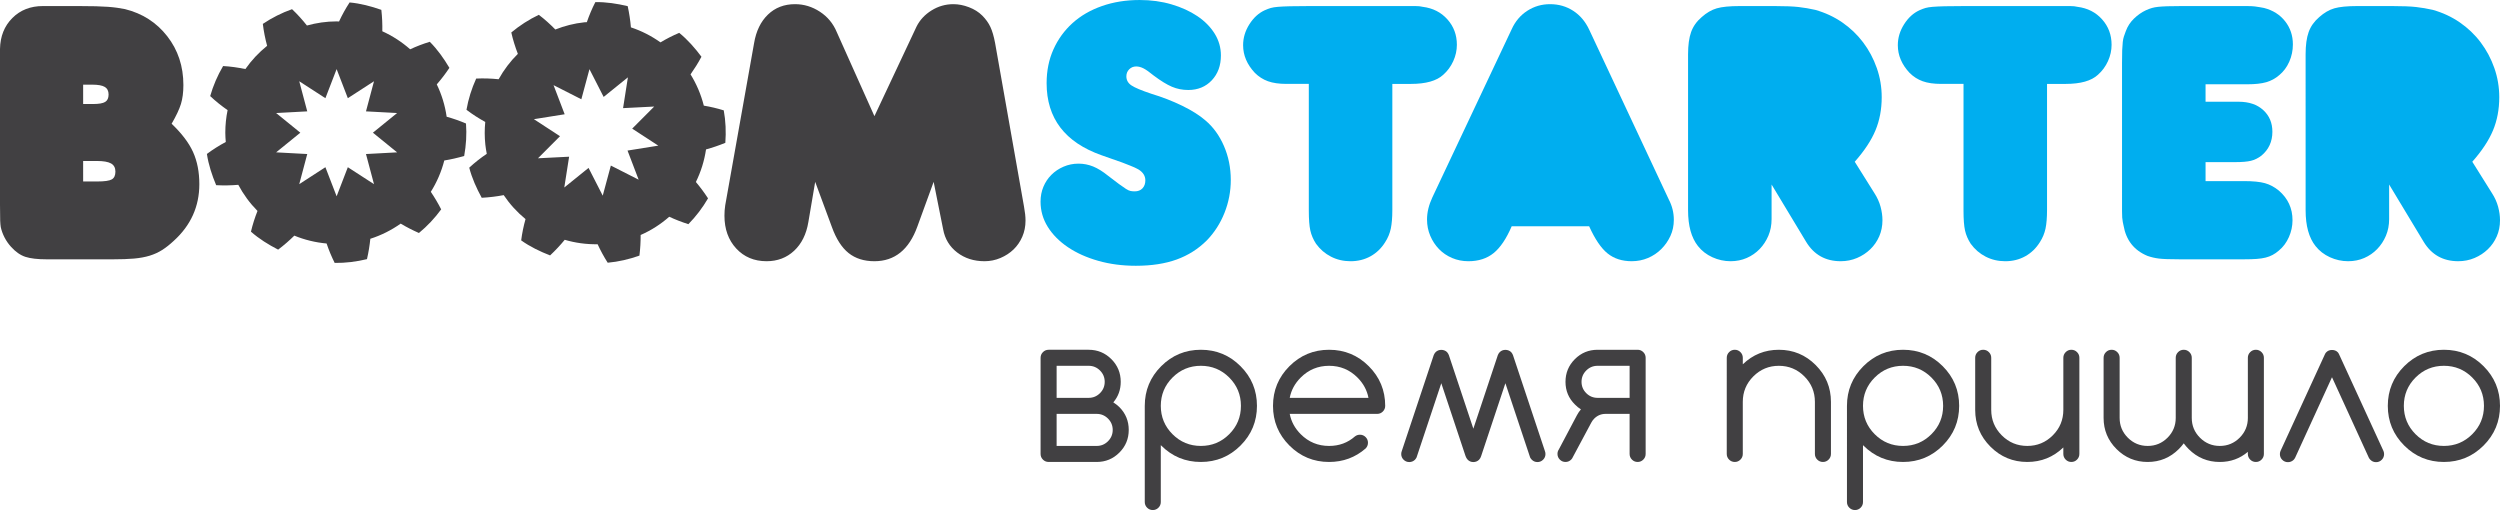 <?xml version="1.0" encoding="utf-8"?>
<!-- Generator: Adobe Illustrator 15.1.0, SVG Export Plug-In . SVG Version: 6.00 Build 0)  -->
<!DOCTYPE svg PUBLIC "-//W3C//DTD SVG 1.1//EN" "http://www.w3.org/Graphics/SVG/1.1/DTD/svg11.dtd">
<svg version="1.1" id="Layer_1" xmlns="http://www.w3.org/2000/svg" xmlns:xlink="http://www.w3.org/1999/xlink" x="0px" y="0px"
	 width="449.315px" height="91.669px" viewBox="0 0 449.315 91.669" enable-background="new 0 0 449.315 91.669"
	 xml:space="preserve">
<g>
	<path fill="#414042" d="M30.845,22.243c1.819,1.73,3.104,3.426,3.855,5.085c0.75,1.661,1.126,3.583,1.126,5.767
		c0,4.004-1.524,7.394-4.573,10.168c-0.728,0.681-1.433,1.24-2.116,1.671c-0.682,0.433-1.433,0.774-2.251,1.024
		c-0.819,0.249-1.751,0.42-2.797,0.514c-1.048,0.089-2.298,0.135-3.753,0.135H8.394c-1.639,0-2.912-0.148-3.821-0.443
		c-0.91-0.297-1.774-0.898-2.594-1.811c-0.455-0.499-0.842-1.056-1.161-1.67c-0.317-0.615-0.544-1.24-0.682-1.876
		c-0.044-0.273-0.079-0.648-0.102-1.128C0.012,39.202,0,38.235,0,36.779V8.801C0.045,6.526,0.785,4.672,2.219,3.24
		C3.651,1.807,5.482,1.089,7.71,1.089h6.416c1.228,0,2.263,0.013,3.104,0.035c0.842,0.023,1.569,0.057,2.184,0.102
		c0.614,0.047,1.161,0.103,1.639,0.171c0.477,0.069,0.944,0.148,1.398,0.239c3.139,0.774,5.675,2.4,7.609,4.879
		c1.933,2.479,2.9,5.401,2.9,8.77c0,1.319-0.148,2.456-0.443,3.411C32.221,19.652,31.663,20.835,30.845,22.243 M14.944,18.695h1.773
		c1.047,0,1.775-0.124,2.185-0.376c0.409-0.249,0.614-0.691,0.614-1.328c0-0.638-0.228-1.093-0.682-1.366
		c-0.456-0.273-1.207-0.409-2.253-0.409h-1.638V18.695z M14.944,32.617h2.524c1.32,0,2.195-0.126,2.628-0.377
		c0.433-0.249,0.647-0.715,0.647-1.397s-0.262-1.172-0.784-1.467c-0.523-0.295-1.375-0.443-2.559-0.443h-2.457V32.617z"/>
	<path fill="#414042" d="M164.727,4.774c0.592-1.183,1.489-2.148,2.695-2.9c1.206-0.75,2.514-1.125,3.924-1.125
		c0.91,0,1.843,0.182,2.798,0.546s1.75,0.864,2.389,1.5c0.637,0.639,1.126,1.32,1.467,2.048c0.341,0.729,0.625,1.705,0.852,2.936
		l5.187,29.342c0.091,0.501,0.159,0.957,0.205,1.365c0.045,0.409,0.068,0.796,0.068,1.16c0,1.047-0.194,2.013-0.58,2.901
		c-0.386,0.886-0.91,1.647-1.568,2.284c-0.661,0.637-1.445,1.149-2.355,1.536c-0.91,0.387-1.864,0.581-2.866,0.581
		c-1.911,0-3.551-0.524-4.914-1.57c-1.364-1.046-2.207-2.434-2.524-4.163l-1.706-8.53l-2.935,8.054
		c-1.501,4.139-4.071,6.21-7.711,6.21c-1.866,0-3.412-0.49-4.64-1.467c-1.228-0.979-2.23-2.537-3.002-4.675l-3.003-8.122
		l-1.228,7.234c-0.364,2.184-1.218,3.901-2.559,5.152c-1.343,1.251-2.992,1.877-4.947,1.877c-2.23,0-4.05-0.763-5.459-2.287
		c-1.41-1.523-2.115-3.491-2.115-5.902c0-0.318,0.011-0.625,0.032-0.922c0.024-0.295,0.059-0.603,0.104-0.922l5.186-29.137
		c0.364-2.186,1.194-3.901,2.49-5.152c1.298-1.251,2.923-1.877,4.88-1.877c1.591,0,3.082,0.455,4.47,1.363
		c1.387,0.911,2.399,2.139,3.036,3.686l6.756,15.081L164.727,4.774"/>
	<path fill="#00AEEF" d="M204.141,47.767c-2.41,0-4.663-0.295-6.754-0.888c-2.092-0.592-3.913-1.411-5.459-2.456
		c-1.546-1.047-2.753-2.264-3.617-3.651c-0.865-1.388-1.297-2.898-1.297-4.538c0-0.955,0.17-1.843,0.512-2.661
		c0.341-0.819,0.819-1.535,1.432-2.148c0.614-0.616,1.342-1.104,2.185-1.468c0.842-0.364,1.741-0.547,2.695-0.547
		c0.911,0,1.787,0.171,2.628,0.512c0.841,0.342,1.74,0.898,2.694,1.673c0.82,0.637,1.479,1.137,1.979,1.501s0.91,0.648,1.227,0.854
		c0.32,0.205,0.593,0.329,0.82,0.374c0.229,0.046,0.479,0.068,0.752,0.068c0.591,0,1.057-0.181,1.399-0.546
		c0.341-0.363,0.512-0.841,0.512-1.434c0-0.772-0.388-1.41-1.16-1.91c-0.092-0.046-0.194-0.103-0.308-0.17
		c-0.114-0.068-0.273-0.148-0.479-0.239c-0.204-0.091-0.478-0.205-0.819-0.341c-0.34-0.137-0.806-0.318-1.398-0.547
		c-0.637-0.227-1.252-0.443-1.841-0.646c-0.591-0.206-1.207-0.422-1.844-0.649c-6.596-2.321-9.896-6.641-9.896-12.965
		c0-2.229,0.411-4.254,1.23-6.073c0.817-1.82,1.955-3.391,3.411-4.709c1.456-1.32,3.219-2.344,5.289-3.072
		c2.071-0.727,4.332-1.09,6.79-1.09c2.047,0,3.958,0.26,5.733,0.784c1.774,0.522,3.321,1.228,4.64,2.114
		c1.319,0.887,2.354,1.935,3.105,3.139c0.751,1.207,1.127,2.516,1.127,3.926c0,1.819-0.547,3.309-1.639,4.47
		c-1.092,1.158-2.502,1.739-4.23,1.739c-1.047,0-2.024-0.193-2.934-0.581c-0.91-0.386-2.003-1.057-3.276-2.013
		c-0.775-0.635-1.387-1.067-1.843-1.297c-0.455-0.227-0.888-0.34-1.297-0.34c-0.5,0-0.921,0.17-1.262,0.511
		c-0.341,0.342-0.512,0.763-0.512,1.264c0,0.682,0.308,1.229,0.92,1.637c0.616,0.411,1.81,0.909,3.584,1.502
		c1.955,0.591,3.798,1.308,5.527,2.148c1.729,0.843,3.116,1.719,4.163,2.627c1.41,1.185,2.524,2.719,3.344,4.607
		c0.818,1.889,1.229,3.924,1.229,6.107c0,2.047-0.377,4.015-1.127,5.903c-0.75,1.887-1.809,3.536-3.172,4.946
		c-1.549,1.549-3.356,2.696-5.427,3.446C209.409,47.392,206.963,47.767,204.141,47.767"/>
	<path fill="#00AEEF" d="M231.199,15.079c-1.319,0-2.422-0.159-3.31-0.477c-0.886-0.32-1.671-0.82-2.354-1.502
		c-1.41-1.502-2.116-3.161-2.116-4.981c0-1.319,0.376-2.571,1.126-3.754s1.673-2.024,2.765-2.524
		c0.409-0.182,0.773-0.319,1.093-0.41c0.317-0.092,0.749-0.158,1.296-0.205c0.546-0.045,1.262-0.078,2.149-0.102
		c0.887-0.022,2.081-0.035,3.583-0.035h15.148c1.046,0,1.864,0,2.456,0c0.593,0,1.048,0,1.366,0s0.558,0.013,0.717,0.035
		c0.158,0.023,0.352,0.057,0.579,0.102c1.82,0.229,3.298,0.979,4.437,2.253c1.137,1.273,1.704,2.797,1.704,4.571
		c0,1.001-0.215,1.979-0.647,2.935c-0.433,0.956-1.034,1.774-1.808,2.457c-1.184,1.092-3.116,1.638-5.801,1.638h-3.343v22.656
		c0,1.364-0.093,2.479-0.274,3.344c-0.183,0.864-0.521,1.683-1.024,2.458c-0.681,1.09-1.557,1.931-2.625,2.523
		c-1.07,0.59-2.266,0.888-3.584,0.888c-1.274,0-2.445-0.272-3.514-0.82c-1.069-0.545-1.968-1.319-2.694-2.32
		c-0.502-0.772-0.843-1.569-1.025-2.389c-0.182-0.817-0.272-2.001-0.272-3.546V15.079H231.199"/>
	<path fill="#00AEEF" d="M271.689,40.669c-0.954,2.229-2.035,3.834-3.241,4.812c-1.204,0.977-2.717,1.467-4.537,1.467
		c-1.047,0-2.023-0.194-2.935-0.581c-0.909-0.387-1.693-0.921-2.354-1.603c-0.659-0.684-1.184-1.479-1.569-2.39
		c-0.387-0.91-0.579-1.887-0.579-2.934c0-1.273,0.317-2.593,0.954-3.958l14.262-30.232c0.637-1.408,1.571-2.512,2.799-3.309
		c1.229-0.795,2.593-1.193,4.095-1.193c1.546,0,2.934,0.398,4.161,1.193c1.23,0.797,2.184,1.922,2.867,3.378l14.331,30.573
		c0.592,1.136,0.887,2.342,0.887,3.615c0,1.045-0.205,2.015-0.613,2.9c-0.41,0.888-0.956,1.672-1.64,2.355
		c-0.682,0.682-1.479,1.216-2.389,1.603c-0.909,0.387-1.887,0.581-2.934,0.581c-1.728,0-3.173-0.467-4.332-1.4
		c-1.16-0.933-2.265-2.559-3.311-4.879H271.689"/>
	<path fill="#00AEEF" d="M336.893,34.732c0.5,0.773,0.864,1.581,1.093,2.422c0.227,0.843,0.34,1.648,0.34,2.424
		c0,1.046-0.193,2.013-0.579,2.899c-0.387,0.887-0.922,1.661-1.604,2.319c-0.683,0.66-1.479,1.184-2.389,1.57
		c-0.909,0.387-1.888,0.581-2.934,0.581c-2.73,0-4.8-1.161-6.21-3.482l-6.21-10.303v6.21c0,1.092-0.193,2.092-0.58,3.002
		c-0.388,0.911-0.91,1.706-1.569,2.39c-0.66,0.682-1.434,1.216-2.319,1.603c-0.889,0.387-1.855,0.581-2.902,0.581
		c-1.137,0-2.228-0.24-3.274-0.717c-1.047-0.479-1.911-1.149-2.594-2.014c-1.182-1.501-1.773-3.64-1.773-6.415V9.757
		c0-1.638,0.182-2.969,0.546-3.993c0.364-1.023,1-1.921,1.91-2.696c0.864-0.771,1.763-1.296,2.696-1.569
		c0.932-0.272,2.309-0.409,4.129-0.409h6.277c1.865,0,3.299,0.059,4.3,0.172c1.001,0.114,1.999,0.284,3.002,0.511
		c1.774,0.501,3.39,1.252,4.846,2.252c1.454,1.003,2.705,2.196,3.753,3.584c1.046,1.387,1.864,2.923,2.456,4.606
		c0.592,1.683,0.888,3.435,0.888,5.254c0,2.185-0.377,4.174-1.127,5.971s-1.99,3.674-3.72,5.63L336.893,34.732"/>
	<path fill="#00AEEF" d="M348.868,15.079c-1.319,0-2.423-0.159-3.31-0.477c-0.888-0.32-1.672-0.82-2.354-1.502
		c-1.41-1.502-2.115-3.161-2.115-4.981c0-1.319,0.375-2.571,1.126-3.754c0.749-1.183,1.672-2.024,2.764-2.524
		c0.409-0.182,0.774-0.319,1.092-0.41c0.318-0.092,0.751-0.158,1.297-0.205c0.545-0.045,1.262-0.078,2.149-0.102
		c0.887-0.022,2.081-0.035,3.582-0.035h15.149c1.048,0,1.865,0,2.457,0s1.047,0,1.364,0c0.318,0,0.559,0.013,0.718,0.035
		c0.159,0.023,0.352,0.057,0.58,0.102c1.819,0.229,3.297,0.979,4.434,2.253c1.139,1.273,1.707,2.797,1.707,4.571
		c0,1.001-0.216,1.979-0.648,2.935c-0.432,0.956-1.035,1.774-1.809,2.457c-1.183,1.092-3.116,1.638-5.801,1.638h-3.343v22.656
		c0,1.364-0.092,2.479-0.272,3.344c-0.183,0.864-0.523,1.683-1.024,2.458c-0.682,1.09-1.559,1.931-2.627,2.523
		c-1.068,0.59-2.263,0.888-3.583,0.888c-1.273,0-2.445-0.272-3.514-0.82c-1.07-0.545-1.968-1.319-2.695-2.32
		c-0.501-0.772-0.843-1.569-1.024-2.389c-0.182-0.817-0.272-2.001-0.272-3.546V15.079H348.868"/>
	<path fill="#00AEEF" d="M403.288,32.549c1.639,0,2.899,0.125,3.788,0.375c0.887,0.251,1.717,0.694,2.49,1.33
		c1.638,1.41,2.457,3.186,2.457,5.324c0,1.046-0.216,2.06-0.649,3.035c-0.433,0.979-1.034,1.786-1.808,2.423
		c-0.363,0.318-0.739,0.58-1.127,0.785c-0.385,0.205-0.806,0.364-1.262,0.478c-0.455,0.114-0.99,0.193-1.604,0.239
		c-0.613,0.045-1.353,0.068-2.217,0.068h-11.668c-1.729,0-2.958-0.046-3.685-0.135c-0.729-0.094-1.411-0.252-2.049-0.479
		c-2.412-1.002-3.844-2.821-4.299-5.459c-0.047-0.229-0.093-0.444-0.137-0.648c-0.045-0.206-0.079-0.467-0.104-0.785
		c-0.021-0.317-0.031-0.705-0.031-1.16c0-0.5,0-1.138,0-1.911V11.326c0-0.956,0.01-1.729,0.031-2.321
		c0.024-0.59,0.059-1.08,0.104-1.468c0.044-0.385,0.114-0.714,0.204-0.989c0.091-0.272,0.205-0.591,0.342-0.955
		c0.319-0.864,0.808-1.614,1.468-2.252c0.659-0.638,1.376-1.137,2.149-1.5c0.408-0.182,0.772-0.319,1.092-0.41
		c0.318-0.092,0.693-0.158,1.126-0.205c0.432-0.045,0.979-0.078,1.637-0.102c0.66-0.022,1.536-0.035,2.628-0.035h9.007
		c1.093,0,1.957,0,2.594,0c0.638,0,1.138,0.023,1.501,0.069s0.66,0.091,0.888,0.137c0.228,0.044,0.478,0.091,0.751,0.136
		c1.593,0.41,2.855,1.205,3.786,2.389c0.933,1.182,1.4,2.57,1.4,4.162c0,1.093-0.218,2.127-0.648,3.105
		c-0.433,0.978-1.035,1.785-1.81,2.423c-0.683,0.593-1.455,1.011-2.32,1.263c-0.864,0.25-2.002,0.375-3.411,0.375h-7.506v3.137
		h5.936c1.867,0,3.345,0.502,4.436,1.503c1.093,1.002,1.639,2.297,1.639,3.89c0,1.773-0.66,3.208-1.978,4.3
		c-0.594,0.454-1.219,0.762-1.879,0.921c-0.658,0.159-1.58,0.239-2.764,0.239h-5.39v3.412H403.288"/>
	<path fill="#00AEEF" d="M447.882,34.732c0.501,0.773,0.864,1.581,1.093,2.422c0.227,0.843,0.341,1.648,0.341,2.424
		c0,1.046-0.194,2.013-0.579,2.899c-0.387,0.887-0.923,1.661-1.605,2.319c-0.682,0.66-1.479,1.184-2.388,1.57
		c-0.91,0.387-1.888,0.581-2.935,0.581c-2.73,0-4.799-1.161-6.21-3.482l-6.21-10.303v6.21c0,1.092-0.192,2.092-0.58,3.002
		c-0.385,0.911-0.908,1.706-1.569,2.39c-0.66,0.682-1.433,1.216-2.319,1.603c-0.889,0.387-1.854,0.581-2.901,0.581
		c-1.138,0-2.229-0.24-3.274-0.717c-1.047-0.479-1.912-1.149-2.595-2.014c-1.183-1.501-1.773-3.64-1.773-6.415V9.757
		c0-1.638,0.182-2.969,0.546-3.993c0.365-1.023,1.002-1.921,1.91-2.696c0.865-0.771,1.764-1.296,2.695-1.569
		c0.934-0.272,2.311-0.409,4.129-0.409h6.278c1.865,0,3.298,0.059,4.3,0.172c1,0.114,2.002,0.284,3.002,0.511
		c1.774,0.501,3.39,1.252,4.846,2.252c1.455,1.003,2.707,2.196,3.752,3.584c1.047,1.387,1.866,2.923,2.457,4.606
		c0.592,1.683,0.889,3.435,0.889,5.254c0,2.185-0.376,4.174-1.126,5.971c-0.753,1.797-1.991,3.674-3.72,5.63L447.882,34.732"/>
</g>
<g>
	<path fill="#414042" d="M188.462,62.862h7.202c1.596,0,2.956,0.562,4.078,1.684c1.122,1.122,1.683,2.481,1.683,4.077
		c0,1.417-0.444,2.646-1.332,3.691c0.384,0.24,0.75,0.528,1.098,0.864c1.116,1.128,1.674,2.49,1.674,4.087
		c0,1.596-0.562,2.955-1.684,4.077c-1.122,1.123-2.481,1.684-4.078,1.684h-8.642c-0.396,0-0.735-0.141-1.017-0.423
		c-0.282-0.282-0.423-0.621-0.423-1.018V64.303c0-0.396,0.141-0.735,0.423-1.018C187.727,63.003,188.066,62.862,188.462,62.862z
		 M195.664,71.504c0.792,0,1.47-0.282,2.035-0.846c0.564-0.564,0.846-1.242,0.846-2.035c0-0.792-0.282-1.47-0.846-2.034
		c-0.564-0.563-1.243-0.846-2.035-0.846h-5.761v5.761H195.664z M197.104,80.146c0.792,0,1.47-0.281,2.034-0.846
		s0.846-1.242,0.846-2.034c0-0.793-0.282-1.471-0.846-2.035c-0.564-0.563-1.242-0.846-2.034-0.846h-7.202v5.761H197.104z"/>
	<path fill="#414042" d="M208.626,90.228c0,0.396-0.141,0.735-0.423,1.018c-0.282,0.282-0.621,0.423-1.018,0.423
		c-0.396,0-0.735-0.141-1.017-0.423c-0.282-0.282-0.423-0.621-0.423-1.018V72.944c0-2.784,0.984-5.161,2.953-7.13
		c1.968-1.968,4.344-2.952,7.129-2.952c2.784,0,5.16,0.984,7.129,2.952c1.969,1.969,2.953,4.346,2.953,7.13s-0.984,5.161-2.953,7.13
		c-1.969,1.968-4.345,2.952-7.129,2.952c-2.785,0-5.161-0.984-7.129-2.952c-0.024-0.024-0.048-0.048-0.072-0.072V90.228z
		 M208.626,72.944c0,1.992,0.702,3.69,2.106,5.095c1.404,1.404,3.103,2.106,5.095,2.106s3.691-0.702,5.096-2.106
		s2.105-3.103,2.105-5.095s-0.701-3.69-2.105-5.095s-3.104-2.106-5.096-2.106s-3.691,0.702-5.095,2.106
		C209.329,69.254,208.626,70.952,208.626,72.944z"/>
	<path fill="#414042" d="M244.418,78.129c0.396,0,0.735,0.142,1.018,0.424c0.281,0.282,0.423,0.621,0.423,1.017
		c0,0.396-0.138,0.738-0.414,1.026c-1.86,1.62-4.051,2.431-6.571,2.431c-2.785,0-5.161-0.984-7.13-2.952
		c-1.968-1.969-2.952-4.346-2.952-7.13s0.984-5.161,2.952-7.13c1.969-1.968,4.345-2.952,7.13-2.952c2.784,0,5.161,0.984,7.13,2.952
		c1.968,1.969,2.952,4.346,2.952,7.13c0,0.396-0.142,0.735-0.423,1.018c-0.282,0.281-0.621,0.423-1.018,0.423h-15.717
		c0.264,1.38,0.924,2.599,1.98,3.654c1.404,1.404,3.103,2.106,5.095,2.106c1.801,0,3.349-0.569,4.645-1.71
		C243.782,78.231,244.082,78.129,244.418,78.129z M245.948,71.504c-0.264-1.38-0.924-2.599-1.98-3.654
		c-1.404-1.404-3.103-2.106-5.095-2.106s-3.69,0.702-5.095,2.106c-1.057,1.056-1.717,2.274-1.98,3.654H245.948z"/>
	<path fill="#414042" d="M263.395,81.965l-4.357-13.09l-4.446,13.342c-0.072,0.144-0.169,0.281-0.288,0.414
		c-0.288,0.275-0.631,0.413-1.026,0.413c-0.396,0-0.735-0.141-1.018-0.423c-0.282-0.281-0.423-0.621-0.423-1.017
		c0-0.192,0.036-0.379,0.107-0.559l5.744-17.247c0.071-0.181,0.186-0.354,0.342-0.522c0.275-0.264,0.612-0.396,1.008-0.396
		c0.396,0,0.738,0.133,1.026,0.396c0.145,0.168,0.252,0.342,0.324,0.522l4.411,13.25l4.41-13.25
		c0.072-0.181,0.187-0.354,0.343-0.522c0.275-0.264,0.612-0.396,1.008-0.396c0.396,0,0.738,0.133,1.026,0.396
		c0.144,0.168,0.252,0.342,0.324,0.522l5.743,17.247c0.072,0.18,0.107,0.366,0.107,0.559c0,0.396-0.141,0.735-0.423,1.017
		c-0.282,0.282-0.621,0.423-1.017,0.423c-0.396,0-0.732-0.138-1.009-0.413c-0.132-0.133-0.233-0.271-0.306-0.414l-4.447-13.342
		l-4.356,13.09c-0.072,0.252-0.198,0.474-0.378,0.666c-0.288,0.275-0.631,0.413-1.026,0.413c-0.396,0-0.732-0.138-1.009-0.413
		C263.61,82.438,263.479,82.217,263.395,81.965z"/>
	<path fill="#414042" d="M294.324,62.862c0.396,0,0.735,0.141,1.018,0.423c0.281,0.282,0.423,0.621,0.423,1.018v17.283
		c0,0.396-0.142,0.735-0.423,1.018c-0.282,0.282-0.621,0.423-1.018,0.423c-0.396,0-0.735-0.141-1.018-0.423
		c-0.281-0.282-0.423-0.621-0.423-1.018v-7.201h-4.32c-0.793,0-1.471,0.282-2.035,0.846c-0.228,0.229-0.408,0.475-0.54,0.738
		l-3.294,6.157c-0.072,0.181-0.175,0.336-0.307,0.469c-0.288,0.288-0.63,0.432-1.026,0.432c-0.396,0-0.735-0.141-1.017-0.423
		c-0.282-0.282-0.424-0.621-0.424-1.018c0-0.3,0.078-0.563,0.234-0.792l3.276-6.193c0.192-0.36,0.427-0.702,0.702-1.026
		c-0.384-0.24-0.744-0.534-1.08-0.882c-1.128-1.116-1.692-2.473-1.692-4.069c0-1.596,0.562-2.955,1.684-4.077
		s2.481-1.684,4.078-1.684H294.324z M292.884,71.504v-5.761h-5.761c-0.792,0-1.471,0.282-2.034,0.846
		c-0.564,0.564-0.847,1.242-0.847,2.034c0,0.793,0.282,1.471,0.847,2.035c0.563,0.563,1.242,0.846,2.034,0.846H292.884z"/>
	<path fill="#414042" d="M310.344,64.303c0-0.396,0.141-0.735,0.423-1.018s0.621-0.423,1.018-0.423c0.396,0,0.734,0.141,1.017,0.423
		s0.424,0.621,0.424,1.018v1.17c1.8-1.74,3.96-2.61,6.481-2.61c2.58,0,4.785,0.915,6.616,2.745c1.83,1.831,2.745,4.036,2.745,6.616
		v9.362c0,0.396-0.141,0.735-0.423,1.018s-0.621,0.423-1.018,0.423c-0.396,0-0.735-0.141-1.017-0.423
		c-0.282-0.282-0.424-0.621-0.424-1.018v-9.362c0-1.788-0.633-3.315-1.899-4.581c-1.266-1.267-2.793-1.899-4.581-1.899
		c-1.789,0-3.316,0.633-4.582,1.899c-1.267,1.266-1.899,2.793-1.899,4.581v9.362c0,0.396-0.142,0.735-0.424,1.018
		s-0.621,0.423-1.017,0.423c-0.396,0-0.735-0.141-1.018-0.423s-0.423-0.621-0.423-1.018V64.303z"/>
	<path fill="#414042" d="M334.829,90.228c0,0.396-0.142,0.735-0.424,1.018s-0.621,0.423-1.017,0.423
		c-0.396,0-0.735-0.141-1.018-0.423s-0.423-0.621-0.423-1.018V72.944c0-2.784,0.984-5.161,2.952-7.13
		c1.969-1.968,4.345-2.952,7.13-2.952c2.784,0,5.161,0.984,7.13,2.952c1.968,1.969,2.952,4.346,2.952,7.13s-0.984,5.161-2.952,7.13
		c-1.969,1.968-4.346,2.952-7.13,2.952c-2.785,0-5.161-0.984-7.13-2.952c-0.023-0.024-0.048-0.048-0.071-0.072V90.228z
		 M334.829,72.944c0,1.992,0.702,3.69,2.106,5.095s3.103,2.106,5.095,2.106s3.69-0.702,5.095-2.106s2.106-3.103,2.106-5.095
		s-0.702-3.69-2.106-5.095s-3.103-2.106-5.095-2.106s-3.69,0.702-5.095,2.106S334.829,70.952,334.829,72.944z"/>
	<path fill="#414042" d="M373.717,81.586c0,0.396-0.141,0.735-0.423,1.018s-0.621,0.423-1.018,0.423
		c-0.396,0-0.735-0.141-1.017-0.423c-0.282-0.282-0.424-0.621-0.424-1.018v-1.17c-1.8,1.74-3.96,2.61-6.48,2.61
		c-2.581,0-4.787-0.915-6.617-2.745c-1.83-1.831-2.745-4.036-2.745-6.617v-9.361c0-0.396,0.141-0.735,0.423-1.018
		s0.621-0.423,1.018-0.423c0.396,0,0.734,0.141,1.017,0.423s0.424,0.621,0.424,1.018v9.361c0,1.789,0.633,3.316,1.899,4.582
		c1.266,1.267,2.793,1.899,4.582,1.899c1.788,0,3.315-0.633,4.581-1.899c1.267-1.266,1.899-2.793,1.899-4.582v-9.361
		c0-0.396,0.142-0.735,0.424-1.018c0.281-0.282,0.621-0.423,1.017-0.423c0.396,0,0.735,0.141,1.018,0.423s0.423,0.621,0.423,1.018
		V81.586z"/>
	<path fill="#414042" d="M403.997,64.303c0-0.396,0.142-0.735,0.423-1.018c0.282-0.282,0.621-0.423,1.018-0.423
		s0.735,0.141,1.018,0.423s0.423,0.621,0.423,1.018v17.283c0,0.396-0.141,0.735-0.423,1.018s-0.621,0.423-1.018,0.423
		s-0.735-0.141-1.018-0.423c-0.281-0.282-0.423-0.621-0.423-1.018l0.001-0.378c-1.429,1.213-3.109,1.818-5.042,1.818
		c-2.185,0-4.051-0.773-5.599-2.321c-0.324-0.324-0.618-0.666-0.882-1.026c-0.265,0.36-0.559,0.702-0.883,1.026
		c-1.548,1.548-3.415,2.321-5.599,2.321c-2.185,0-4.051-0.774-5.6-2.322c-1.548-1.549-2.322-3.415-2.322-5.6V64.303
		c0-0.396,0.141-0.735,0.423-1.018s0.621-0.423,1.018-0.423c0.396,0,0.734,0.141,1.017,0.423s0.424,0.621,0.424,1.018v10.802
		c0,1.393,0.491,2.581,1.476,3.565c0.984,0.983,2.173,1.476,3.565,1.476c1.392,0,2.58-0.492,3.564-1.476
		c0.984-0.984,1.477-2.173,1.477-3.565V64.303c0-0.396,0.141-0.735,0.423-1.018s0.621-0.423,1.018-0.423
		c0.396,0,0.734,0.141,1.017,0.423s0.423,0.621,0.423,1.018v10.802c0,1.393,0.492,2.581,1.477,3.565
		c0.984,0.983,2.173,1.476,3.564,1.476c1.393,0,2.581-0.492,3.565-1.476c0.983-0.984,1.476-2.173,1.476-3.565V64.303z"/>
	<path fill="#414042" d="M420.381,63.654l7.994,17.409c0.071,0.169,0.107,0.354,0.107,0.559c0,0.396-0.141,0.735-0.423,1.018
		s-0.621,0.423-1.018,0.423c-0.396,0-0.732-0.138-1.008-0.414c-0.108-0.096-0.204-0.222-0.288-0.378l-6.625-14.475l-6.626,14.475
		c-0.084,0.156-0.174,0.282-0.27,0.378c-0.288,0.276-0.631,0.414-1.026,0.414c-0.396,0-0.735-0.141-1.018-0.423
		s-0.423-0.621-0.423-1.018c0-0.204,0.036-0.39,0.107-0.559l7.994-17.409c0.072-0.156,0.15-0.27,0.234-0.342
		c0.264-0.276,0.605-0.414,1.026-0.414c0.42,0,0.762,0.132,1.025,0.396C420.23,63.378,420.309,63.498,420.381,63.654z"/>
	<path fill="#414042" d="M449.315,72.944c0,2.784-0.984,5.161-2.952,7.13c-1.969,1.968-4.346,2.952-7.13,2.952
		c-2.785,0-5.161-0.984-7.13-2.952c-1.968-1.969-2.952-4.346-2.952-7.13s0.984-5.161,2.952-7.13c1.969-1.968,4.345-2.952,7.13-2.952
		c2.784,0,5.161,0.984,7.13,2.952C448.331,67.783,449.315,70.16,449.315,72.944z M439.233,65.743c-1.992,0-3.69,0.702-5.095,2.106
		s-2.106,3.103-2.106,5.095s0.702,3.69,2.106,5.095s3.103,2.106,5.095,2.106s3.69-0.702,5.095-2.106s2.106-3.103,2.106-5.095
		s-0.702-3.69-2.106-5.095S441.226,65.743,439.233,65.743z"/>
</g>
<path fill-rule="evenodd" clip-rule="evenodd" fill="#414042" d="M83.752,22.199c-1.145-0.492-2.305-0.893-3.477-1.219
	c-0.297-2.057-0.902-4.009-1.775-5.814c0.802-0.923,1.559-1.908,2.27-2.971c-1.002-1.686-2.148-3.306-3.524-4.685
	c-1.216,0.364-2.396,0.823-3.53,1.348c-1.489-1.313-3.17-2.409-5.003-3.237c0.026-1.26-0.03-2.536-0.175-3.85
	c-1.848-0.648-3.756-1.154-5.707-1.331c-0.721,1.099-1.353,2.254-1.898,3.425c-0.146-0.003-0.287-0.021-0.434-0.021
	c-1.851,0-3.635,0.271-5.336,0.742c-0.811-1.024-1.706-2.024-2.676-2.935c-1.852,0.653-3.618,1.548-5.249,2.642
	c0.156,1.339,0.428,2.669,0.771,3.943c-1.494,1.197-2.812,2.603-3.91,4.176c-1.299-0.271-2.651-0.467-4.002-0.541
	c-0.996,1.696-1.784,3.512-2.321,5.399c0.978,0.925,2.045,1.772,3.13,2.526c-0.27,1.309-0.412,2.664-0.412,4.053
	c0,0.562,0.038,1.116,0.084,1.668c-1.169,0.626-2.316,1.344-3.394,2.151c0.292,1.934,0.912,3.809,1.666,5.616
	c1.365,0.066,2.685,0.046,3.979-0.065c0.92,1.731,2.083,3.312,3.45,4.694c-0.475,1.199-0.875,2.445-1.177,3.724
	c1.458,1.291,3.144,2.333,4.886,3.23c1.048-0.793,2.014-1.632,2.911-2.517c1.813,0.746,3.761,1.23,5.797,1.413
	c0.4,1.181,0.881,2.345,1.453,3.49c1.954,0.029,3.903-0.217,5.806-0.677c0.283-1.24,0.483-2.449,0.603-3.662
	c1.971-0.626,3.802-1.556,5.455-2.723c1.039,0.621,2.12,1.176,3.278,1.686c1.509-1.244,2.848-2.667,4-4.247
	c-0.573-1.117-1.188-2.157-1.865-3.153c1.083-1.72,1.905-3.614,2.425-5.634c1.188-0.192,2.368-0.46,3.575-0.812
	C83.771,26.108,83.902,24.146,83.752,22.199z M71.37,27.382l-5.594,0.302l1.441,5.414l-4.703-3.046L60.5,35.28l-2.017-5.229
	l-4.702,3.046l1.439-5.414l-5.594-0.302l4.35-3.532l-4.35-3.534l5.594-0.3l-1.439-5.413l4.702,3.045l2.017-5.229l2.015,5.229
	l4.703-3.045l-1.441,5.413l5.594,0.3l-4.349,3.534L71.37,27.382z"/>
<path fill-rule="evenodd" clip-rule="evenodd" fill="#414042" d="M130.361,25.67c0.145-1.95,0.069-3.915-0.283-5.835
	c-1.189-0.37-2.385-0.647-3.584-0.849c-0.512-2.024-1.323-3.91-2.386-5.619c0.7-1.001,1.365-2.042,1.96-3.17
	c-1.172-1.571-2.481-3.064-3.994-4.293c-1.17,0.49-2.297,1.07-3.37,1.711c-1.618-1.151-3.404-2.066-5.314-2.697
	c-0.105-1.257-0.296-2.52-0.576-3.811c-1.906-0.454-3.856-0.756-5.814-0.729c-0.603,1.168-1.11,2.384-1.531,3.605
	c-0.146,0.012-0.288,0.008-0.434,0.023c-1.84,0.193-3.586,0.649-5.229,1.295c-0.914-0.935-1.909-1.837-2.968-2.64
	c-1.774,0.843-3.438,1.918-4.945,3.175c0.294,1.316,0.704,2.61,1.179,3.842c-1.362,1.347-2.525,2.883-3.454,4.562
	c-1.32-0.134-2.686-0.187-4.035-0.12c-0.814,1.791-1.408,3.679-1.746,5.611c1.069,0.819,2.218,1.549,3.376,2.187
	c-0.131,1.33-0.131,2.692,0.014,4.074c0.059,0.56,0.155,1.105,0.258,1.649c-1.097,0.744-2.164,1.578-3.15,2.493
	c0.491,1.893,1.305,3.694,2.243,5.412c1.365-0.075,2.675-0.233,3.95-0.479c1.096,1.626,2.418,3.076,3.922,4.308
	c-0.347,1.242-0.615,2.523-0.781,3.826c1.585,1.132,3.37,1.992,5.196,2.702c0.959-0.897,1.833-1.833,2.632-2.807
	c1.882,0.553,3.869,0.831,5.913,0.8c0.521,1.133,1.121,2.24,1.811,3.32c1.944-0.176,3.859-0.623,5.703-1.279
	c0.152-1.264,0.225-2.486,0.217-3.706c1.894-0.828,3.618-1.943,5.141-3.277c1.098,0.51,2.231,0.949,3.436,1.335
	c1.371-1.396,2.554-2.951,3.535-4.643c-0.687-1.051-1.407-2.021-2.184-2.939c0.897-1.823,1.517-3.793,1.824-5.856
	C128.053,26.536,129.198,26.146,130.361,25.67z M112.783,27.061l1.998,5.233l-4.995-2.538l-1.458,5.41l-2.551-4.989l-4.359,3.52
	l0.868-5.533l-5.595,0.283l3.956-3.968l-4.693-3.06l5.532-0.882l-1.999-5.234l4.996,2.538l1.459-5.411l2.55,4.99l4.359-3.521
	l-0.868,5.534l5.594-0.285l-3.956,3.969l4.694,3.058L112.783,27.061z"/>
</svg>
